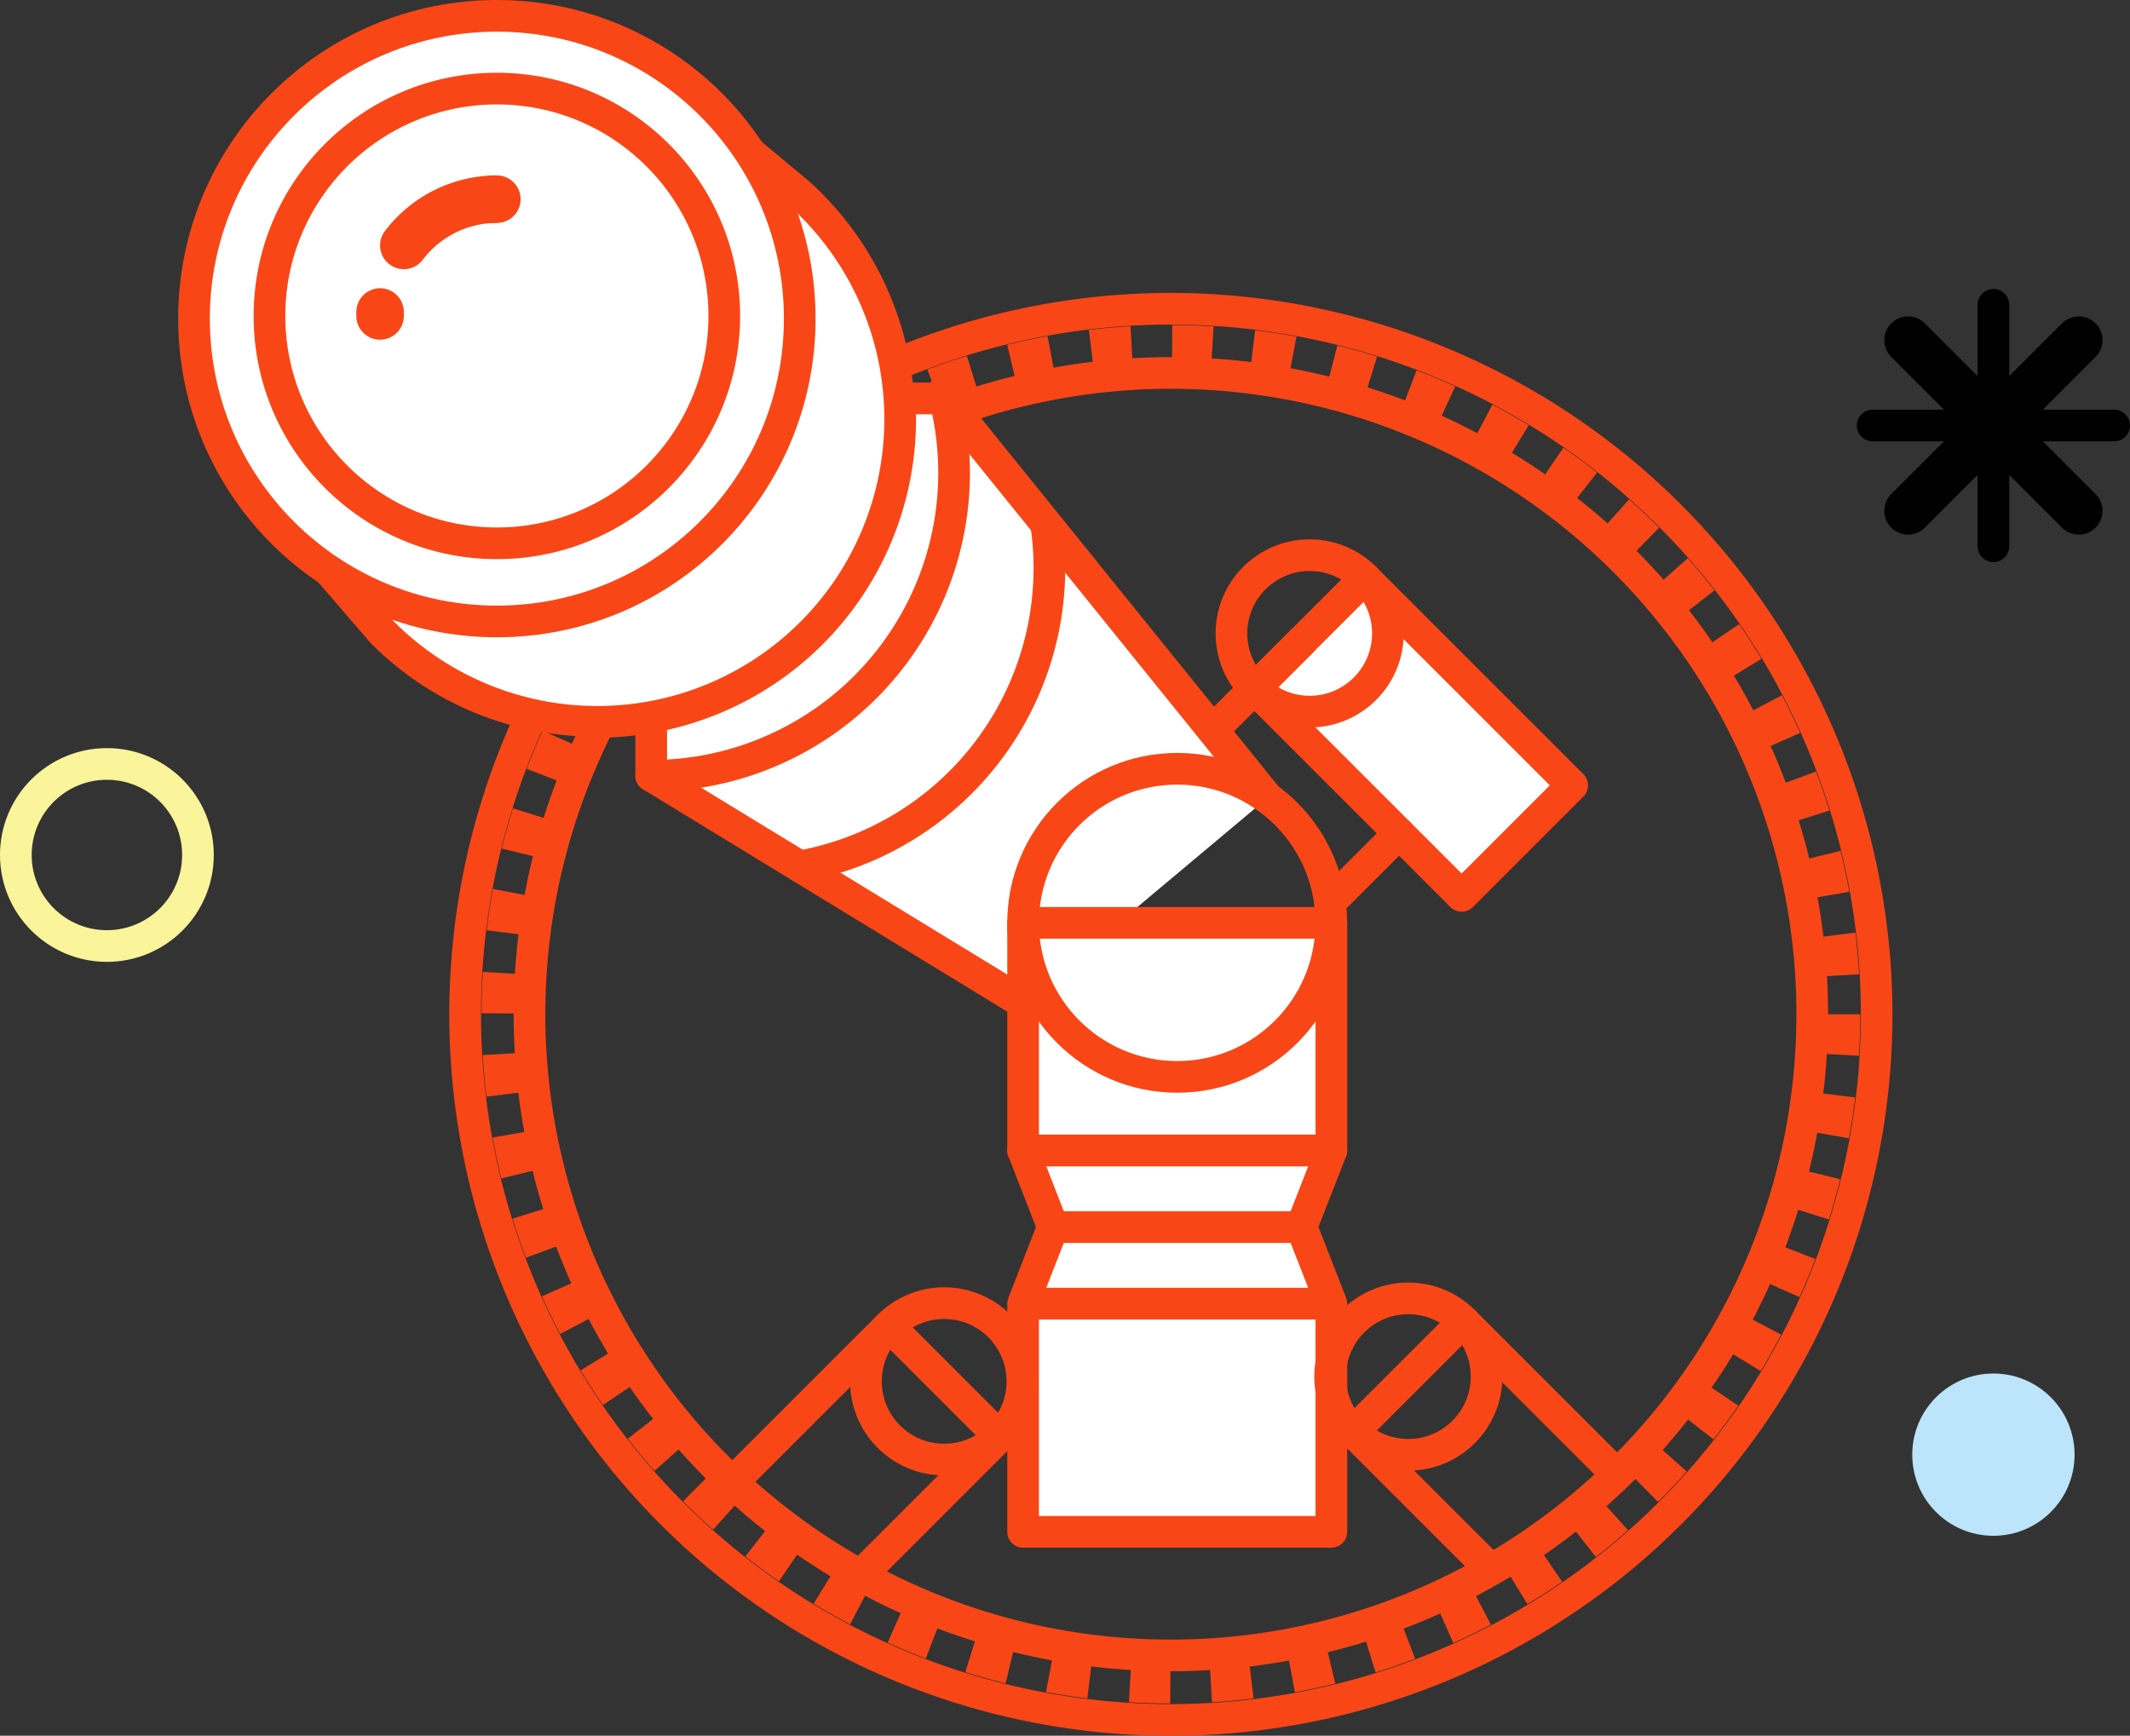 <svg xmlns="http://www.w3.org/2000/svg" viewBox="0 0 269 219.25"><rect x="0" y="0" width="269" height="219.25" fill="#333333" stroke="none"/><defs><clipPath id="clip-path"><path d="M230 128.12a82.13 82.13 0 01-138.25 60 82.17 82.17 0 01-18.23-95.1 40 40 0 01-26.62-11.7l-.1-.11-6.58-7.63a40.24 40.24 0 1156-55.65l6 5a40.44 40.44 0 0113.06 25.4h2.15A2 2 0 01121 49c0 .14.07.29.1.43l.66.82A82.17 82.17 0 01230 128.12z" fill="none"/></clipPath><style>.cls-11,.cls-6{fill:none}.cls-2{fill:#f94616}.cls-11,.cls-5,.cls-6{stroke:#f94616}.cls-5{fill:#fff}.cls-11,.cls-5,.cls-6{stroke-linecap:round;stroke-linejoin:round}.cls-5,.cls-6{stroke-width:4px}.cls-11{stroke-width:6px}</style></defs><g id="Capa_2" data-name="Capa 2"><g id="Capa_3" data-name="Capa 3"><path class="cls-2" d="M147.87 41a87.13 87.13 0 11-87.12 87.12A87.13 87.13 0 01147.87 41m0-4A91.13 91.13 0 10239 128.12 91.23 91.23 0 00147.87 37z"/><circle cx="147.87" cy="128.12" r="83.06" stroke-miterlimit="10" stroke-width="8" stroke-dasharray="5.02 5.02" stroke="#f94616" fill="none"/><path class="cls-2" d="M147.87 49.11a79 79 0 11-79 79 79 79 0 0179-79m0-4a83 83 0 1083 83 83.07 83.07 0 00-83-83z"/><g clip-path="url(#clip-path)"><path class="cls-5" d="M129.21 126.67L82.24 97.99v-7.51l31.28-40.15h5.8l40.75 50.47"/><path class="cls-6" d="M119.1 49.5A38.27 38.27 0 0182.24 98"/><path class="cls-5" d="M132.2 66.73a38.29 38.29 0 01-31.2 42.71m28.21 7.13h38.93v28.76h-38.93z"/><path class="cls-6" transform="rotate(-45 189.533 185.563)" d="M179.66 169.06h19.75v33h-19.75z"/><path class="cls-5" transform="rotate(-45 178.492 93.096)" d="M168.61 74.59h19.75v37.01h-19.75z"/><path class="cls-6" transform="rotate(45 107.571 186.157)" d="M97.69 169.65h19.75v33H97.69z"/><path class="cls-5" d="M41.59 72.11l6.72 7.79A38.25 38.25 0 10101 24.48l-6.24-5.16"/><circle class="cls-5" cx="62.75" cy="40.25" r="38.25"/><circle class="cls-5" cx="62.75" cy="39.91" r="28.72"/><circle class="cls-6" cx="148.67" cy="116.57" r="19.46"/><path class="cls-5" d="M168.14 164.67h-38.93l3.77-9.67-3.77-9.67h38.93l-3.78 9.67 3.78 9.67zM132.98 155h31.38m-35.15 9.67h38.93v28.83h-38.93z"/><circle class="cls-6" cx="177.86" cy="173.89" r="9.88"/><circle class="cls-6" cx="165.4" cy="80.01" r="9.88"/><circle class="cls-6" cx="119.24" cy="174.49" r="9.88"/><path class="cls-5" d="M164.46 80.96l-11.27 11.26M167.96 114l8.73-8.73"/></g><circle cx="13.5" cy="108" r="11.5" stroke="#faf49a" stroke-width="4" stroke-linecap="round" stroke-linejoin="round" fill="none"/><circle cx="251.75" cy="183.75" r="10.25" fill="#bce4fa"/><path d="M251.75 38.5V69M267 53.75h-30.5" stroke="#000" stroke-width="4" stroke-linecap="round" stroke-linejoin="round" fill="none"/><path d="M262.53 42.97l-21.56 21.56m21.56 0l-21.56-21.56" stroke-width="6" stroke="#000" stroke-linecap="round" stroke-linejoin="round" fill="none"/><path class="cls-11" d="M48 39.91v-.5"/><path d="M51 31a14.76 14.76 0 0111.25-5.83" stroke-dasharray="13.1 0" stroke-width="6" stroke-linecap="round" stroke-linejoin="round" stroke="#f94616" fill="none"/><path class="cls-11" d="M62.25 25.16h.5"/></g></g></svg>
